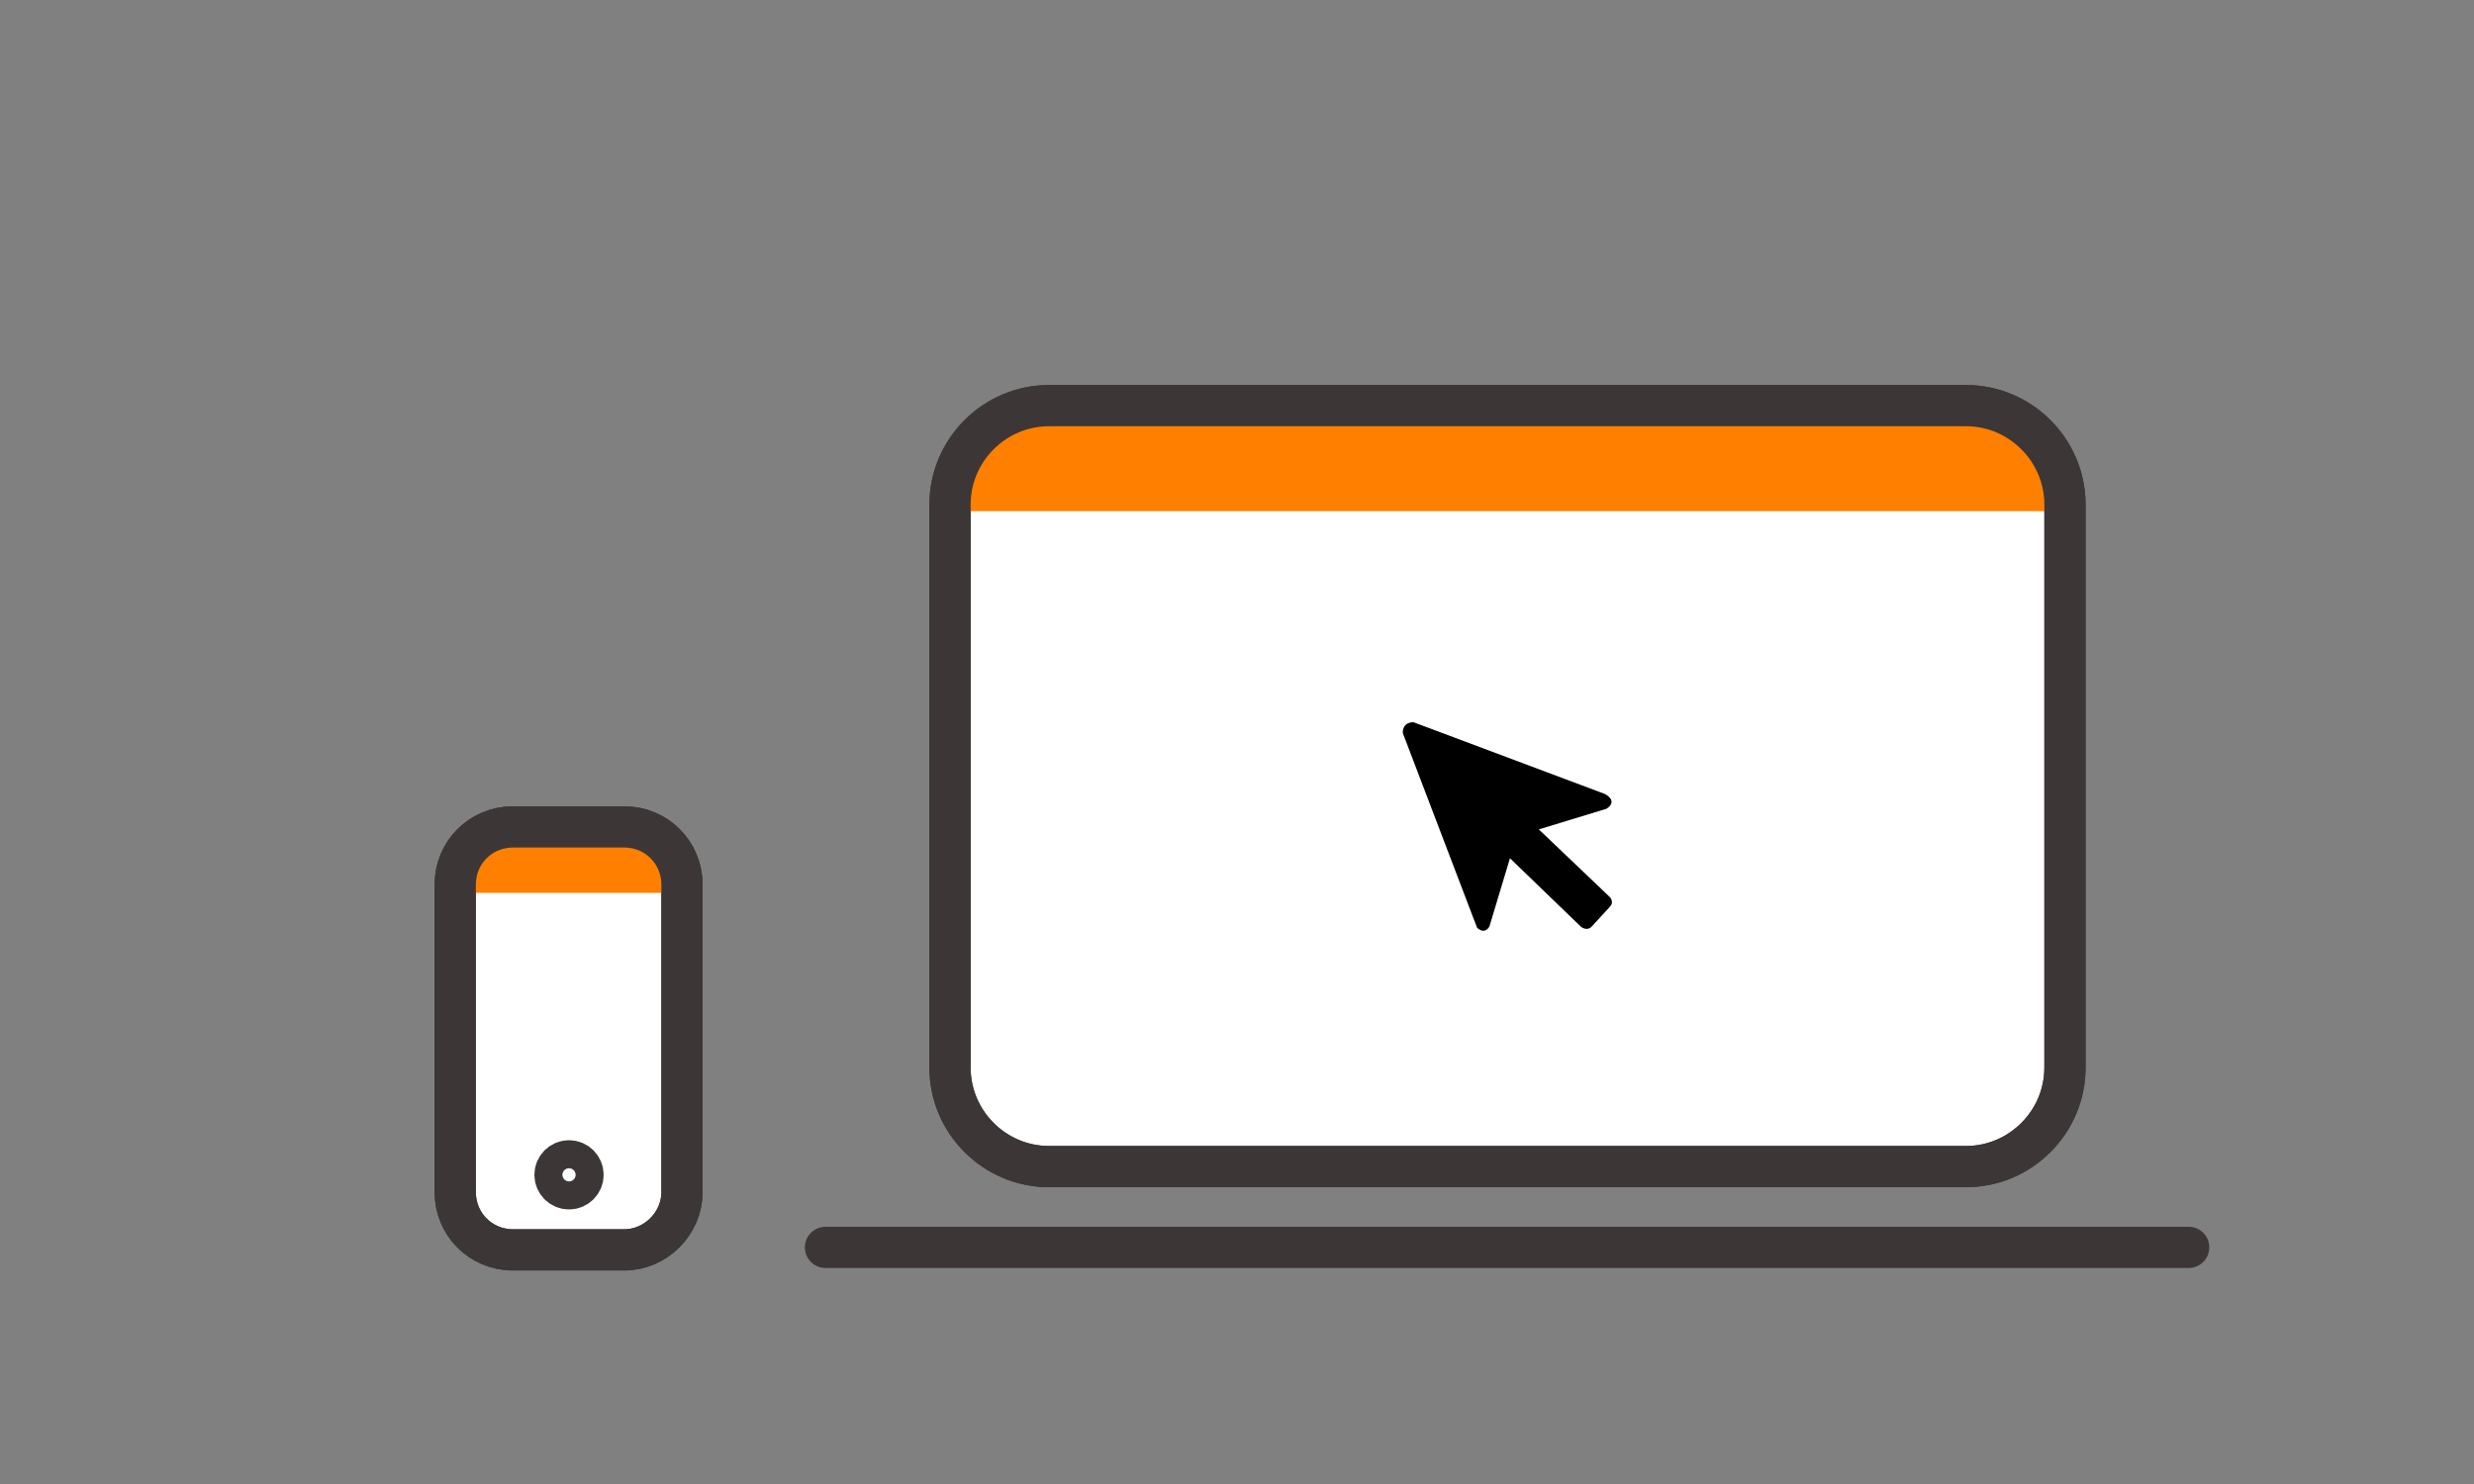 <?xml version="1.0" encoding="utf-8"?>
<!-- Generator: Adobe Illustrator 24.0.3, SVG Export Plug-In . SVG Version: 6.00 Build 0)  -->
<svg version="1.1" id="Lager_1" xmlns="http://www.w3.org/2000/svg" xmlns:xlink="http://www.w3.org/1999/xlink" x="0px" y="0px"
	 viewBox="340 400 300 180" style="enable-background:new 0 0 1000 1000;" xml:space="preserve">
<rect x="340" y="400" width="300" height="180" fill="#808080" stroke="none"/>
<style type="text/css">
	.st0{fill:#FFFFFF;stroke:#3D3636;stroke-width:5;stroke-miterlimit:10;}
	.st1{fill:none;stroke:#3D3636;stroke-width:5;stroke-linecap:round;stroke-miterlimit:10;}
	.st2{fill:#FF7F00;}
	.st3{fill:none;stroke:#3D3636;stroke-width:5;stroke-miterlimit:10;}
</style>
<g>
	<path class="st0" d="M578.4,541.5H467.2c-6.6,0-12-5.4-12-12v-68.3c0-6.6,5.4-12,12-12h111.2c6.6,0,12,5.4,12,12v68.3
		C590.4,536.1,585,541.5,578.4,541.5z"/>
	<line class="st1" x1="440.1" y1="551.3" x2="605.4" y2="551.3"/>
	<rect x="457.6" y="451.5" class="st2" width="131.2" height="10.5"/>
	<path class="st3" d="M578.4,541.5H467.2c-6.6,0-12-5.4-12-12v-68.3c0-6.6,5.4-12,12-12h111.2c6.6,0,12,5.4,12,12v68.3
		C590.4,536.1,585,541.5,578.4,541.5z"/>
</g>
<g>
	<rect x="396.6" y="501.8" class="st2" width="24.6" height="6.5"/>
	<path class="st0" d="M415.7,551.6h-13.5c-3.9,0-7-3.1-7-7v-37.3c0-3.9,3.1-7,7-7h13.5c3.9,0,7,3.1,7,7v37.3
		C422.7,548.4,419.5,551.6,415.7,551.6z"/>
	<circle class="st3" cx="409" cy="542.5" r="1.7"/>
	<rect x="396.6" y="501.8" class="st2" width="24.6" height="6.5"/>
	<path class="st3" d="M415.7,551.6h-13.5c-3.9,0-7-3.1-7-7v-37.3c0-3.9,3.1-7,7-7h13.5c3.9,0,7,3.1,7,7v37.3
		C422.7,548.4,419.5,551.6,415.7,551.6z"/>
</g>
<path d="M520.6,512.4l2.5-8.3l8.6,8.3c0,0,0.7,0.6,1.3,0l2.2-2.4c0.6-0.6,0-1.2,0-1.2l-8.6-8.2l8.2-2.5c1.5-1-0.2-1.8-0.2-1.8
	l-23.2-8.7c0,0-1.3-0.1-1.3,1.3l9,23.6C519,512.4,519.9,513.5,520.6,512.4z"/>
</svg>
